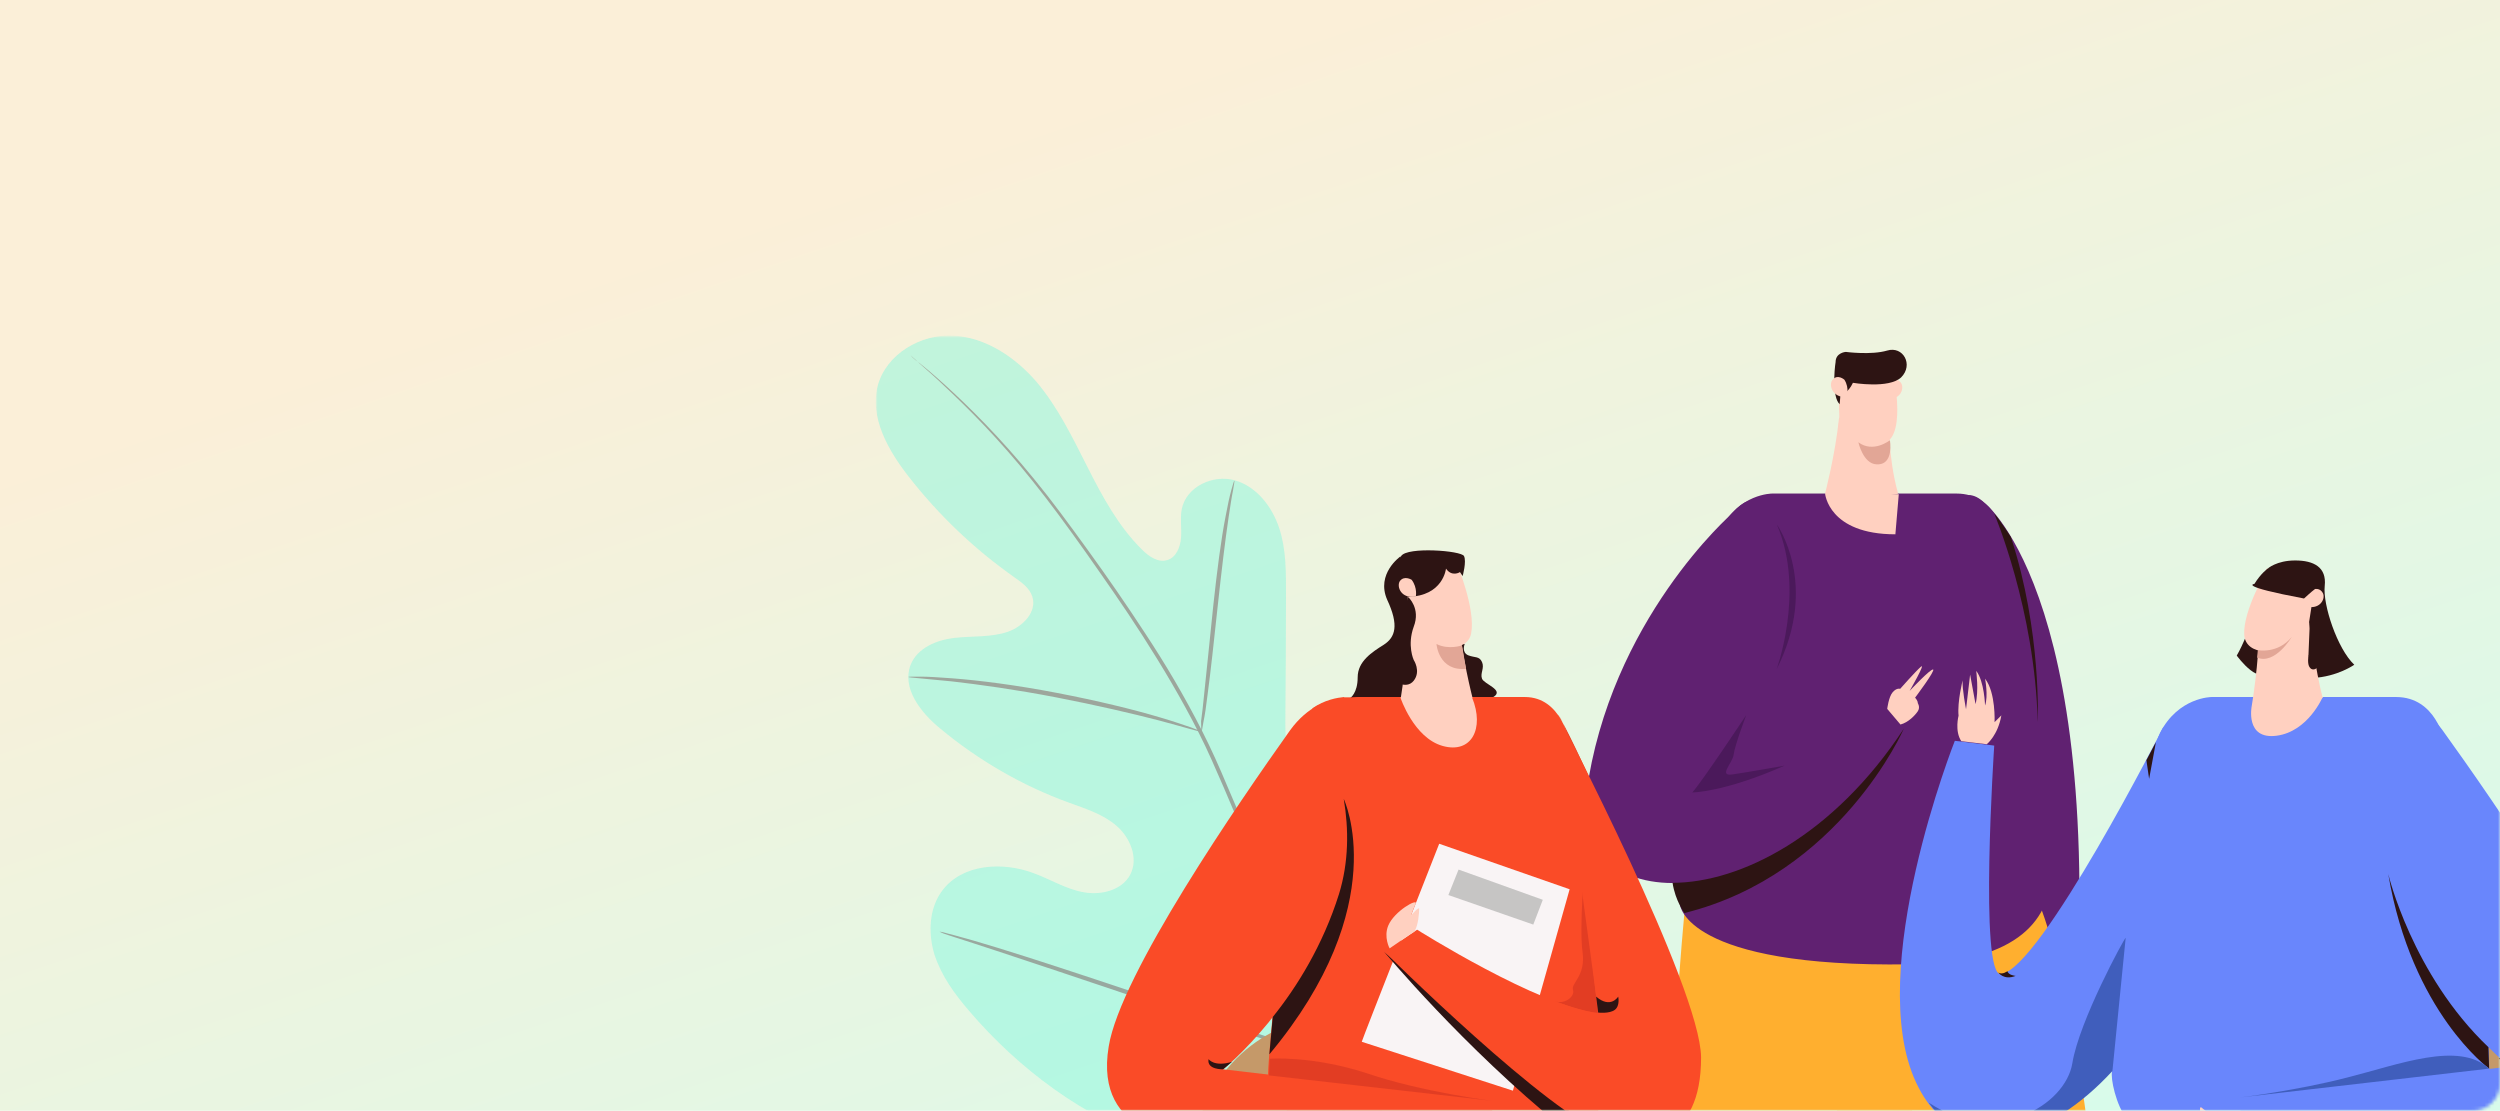 <?xml version="1.0" encoding="utf-8"?>
<!-- Generator: Adobe Illustrator 23.0.1, SVG Export Plug-In . SVG Version: 6.00 Build 0)  -->
<svg version="1.1" id="Layer_1" xmlns="http://www.w3.org/2000/svg" xmlns:xlink="http://www.w3.org/1999/xlink" x="0px" y="0px"
	 viewBox="0 0 736 327" style="enable-background:new 0 0 736 327;" xml:space="preserve">
<style type="text/css">
	.st0{fill:url(#SVGID_1_);}
	.st1{fill:#FFCD83;filter:url(#Adobe_OpacityMaskFilter);}
	.st2{mask:url(#mask0_1_);}
	.st3{opacity:0.4;}
	.st4{fill:#70F7DE;}
	.st5{fill:#263238;}
	.st6{fill:#2D1413;}
	.st7{fill:#602171;}
	.st8{fill:#FFAF2F;}
	.st9{fill:#C59969;}
	.st10{fill:#F3BABC;}
	.st11{fill:#FA4B27;}
	.st12{fill:#6986FC;}
	.st13{fill:#FFD0C0;}
	.st14{fill:#E2A696;}
	.st15{fill:#E23D23;}
	.st16{fill:#4B195B;}
	.st17{fill:#405EBC;}
	.st18{fill:#F9F4F5;}
	.st19{fill:#C6C5C4;}
</style>
<linearGradient id="SVGID_1_" gradientUnits="userSpaceOnUse" x1="319.835" y1="306.053" x2="470.196" y2="-135.846" gradientTransform="matrix(1 0 0 -1 0 328)">
	<stop  offset="1.587280e-02" style="stop-color:#FBEFD8"/>
	<stop  offset="0.829" style="stop-color:#D8FBEA"/>
</linearGradient>
<rect class="st0" width="736" height="327"/>
<defs>
	<filter id="Adobe_OpacityMaskFilter" filterUnits="userSpaceOnUse" x="257.9" y="99" width="515.1" height="531.8">
		<feColorMatrix  type="matrix" values="1 0 0 0 0  0 1 0 0 0  0 0 1 0 0  0 0 0 1 0"/>
	</filter>
</defs>
<mask maskUnits="userSpaceOnUse" x="257.9" y="99" width="515.1" height="531.8" id="mask0_1_">
	<path class="st1" d="M250,90h478c4.4,0,8,3.6,8,8v221c0,4.4-3.6,8-8,8H250c-4.4,0-8-3.6-8-8V98C242,93.6,245.6,90,250,90z"/>
</mask>
<g class="st2">
	<g class="st3">
		<path class="st4" d="M402.8,338.1c34.7-24.2,42.5-69.2,41.1-109.6c-0.2-6.7,0.5-13.9-2.7-19.8s-10.7-10-16.7-7.1
			c-5,2.3-7.2,8.2-10,13c-3.7,6.4-9.3,11.7-15.8,15.1c-4.3,2.2-9.6,3.6-13.8,1.2c-5.8-3.2-6.5-11.2-6.5-18c0.1-12.5,0.2-25,0.2-37.5
			c0-6.7,0.1-13.6-2-19.9c-2.1-6.4-6.7-12.3-13.1-14.1c-6.4-1.8-14.3,1.9-15.6,8.5c-0.5,2.7,0,5.6-0.2,8.4s-1.5,5.9-4.1,6.6
			c-2.7,0.8-5.4-1.1-7.4-3.1c-6.9-6.8-11.6-15.5-16-24.2c-4.4-8.7-8.7-17.6-14.9-25c-6.3-7.4-15-13.2-24.6-13.8
			c-9.6-0.5-19.8,5.4-22.3,14.8c-2.4,9.4,3.1,19,9.1,26.7c8.9,11.4,19.4,21.4,31.2,29.7c2.1,1.5,4.4,3.1,5.2,5.6
			c1.5,4.5-2.8,8.9-7.2,10.4c-5,1.7-10.4,1.2-15.7,1.8c-5.2,0.6-10.9,2.9-12.9,7.9c-2.7,6.9,3,14.1,8.6,18.7
			c11.3,9.4,24.2,16.9,38,21.9c4.9,1.8,10.1,3.4,14.1,6.9c4,3.5,6.4,9.5,4,14.2c-2.4,4.7-8.6,6.2-13.7,5.3
			c-5.2-0.9-9.8-3.8-14.7-5.6c-9.2-3.5-21.1-2.8-27,5.1c-3.9,5.2-4.2,12.5-2.3,18.8c2,6.2,5.9,11.6,10.2,16.6
			c14.8,17.3,33.7,31.3,55.1,38.7C361.7,343.9,381.5,345.9,402.8,338.1z"/>
		<path class="st5" d="M268.1,104.6c0,0,0.2,0.2,0.6,0.6c0.5,0.4,1.2,1,2,1.8c1.8,1.6,4.4,3.8,7.6,6.9c6.5,6.1,15.7,15.2,25.6,27.6
			c5,6.2,10.2,13.3,15.6,20.9c5.4,7.7,11.2,15.9,16.9,24.8c5.7,8.9,11.4,18.4,16.6,28.7c2.6,5.1,4.9,10.5,7.3,16
			c2.3,5.5,4.7,11,7.1,16.6c9.5,22.5,17.9,44.3,23.9,64.6c6,20.3,9.6,39.1,11.2,55c1.6,15.9,1.3,29,0.6,37.9
			c-0.4,4.5-0.7,7.9-1,10.3c-0.1,1.1-0.2,2-0.3,2.7c-0.1,0.6-0.1,0.9-0.1,0.9c0,0,0.1-0.3,0.2-0.9c0.1-0.7,0.2-1.5,0.4-2.7
			c0.4-2.3,0.8-5.8,1.2-10.3c0.8-8.9,1.2-22-0.2-38c-1.5-16-5-34.9-11-55.3c-5.9-20.4-14.3-42.2-23.9-64.7
			c-2.4-5.6-4.8-11.2-7.1-16.6c-2.3-5.5-4.7-10.9-7.3-16c-5.2-10.3-10.9-19.9-16.7-28.7c-5.8-8.9-11.5-17.1-17-24.7
			c-5.5-7.6-10.7-14.7-15.8-20.9c-10.1-12.4-19.4-21.5-26-27.5c-3.3-3-5.9-5.2-7.8-6.7c-0.9-0.7-1.6-1.2-2.1-1.7
			C268.3,104.8,268.1,104.6,268.1,104.6z"/>
		<path class="st5" d="M353.7,215.4c0.1,0,0.3-1,0.6-2.9c0.4-1.9,0.8-4.5,1.2-7.9c0.9-6.7,1.9-15.9,3-26.2
			c1.1-10.2,2.2-19.4,3.2-26.1c0.5-3.3,0.9-6,1.3-7.9c0.3-1.9,0.5-2.9,0.4-2.9c-0.1,0-0.4,1-0.9,2.8c-0.5,1.8-1.1,4.5-1.7,7.8
			c-1.3,6.6-2.5,15.9-3.6,26.1c-1,10.1-2,19.2-2.7,26.2c-0.3,3.1-0.6,5.8-0.9,7.9C353.7,214.3,353.6,215.4,353.7,215.4z"/>
		<path class="st5" d="M267.4,199.3c0,0.1,1.2,0.2,3.4,0.4c2.2,0.2,5.4,0.5,9.4,0.9c7.9,0.9,18.8,2.4,30.7,4.7
			c11.9,2.3,22.6,4.8,30.3,6.8c3.8,1,6.9,1.9,9.1,2.5c2.1,0.6,3.4,0.9,3.4,0.8c0-0.1-1.1-0.5-3.2-1.3c-2.1-0.7-5.2-1.8-9-2.9
			c-7.7-2.3-18.3-4.9-30.3-7.2c-11.9-2.3-22.9-3.7-30.8-4.3c-4-0.3-7.2-0.5-9.4-0.5C268.7,199.2,267.4,199.2,267.4,199.3z"/>
		<path class="st5" d="M391.3,311.2c0,0,0.2-0.3,0.6-1.1c0.4-0.9,0.9-1.9,1.5-3.1c1.3-2.7,3-6.7,5.1-11.6c4.2-9.9,9.5-23.7,15.1-39
			c5.7-15.4,10.9-29.2,14.8-39.2c1.9-4.8,3.5-8.8,4.7-11.8c0.5-1.3,0.9-2.3,1.2-3.2c0.3-0.7,0.4-1.1,0.4-1.2c0,0-0.2,0.3-0.6,1.1
			c-0.4,0.9-0.9,1.9-1.5,3.1c-1.3,2.7-3,6.7-5.1,11.6c-4.2,9.9-9.5,23.7-15.1,39c-5.7,15.3-10.9,29.2-14.8,39.2
			c-2,4.8-3.5,8.8-4.7,11.8c-0.5,1.3-0.9,2.3-1.2,3.2C391.4,310.8,391.2,311.2,391.3,311.2z"/>
		<path class="st5" d="M276.6,274.3c0,0,0.4,0.2,1.1,0.5c0.9,0.3,2,0.7,3.3,1.1c3.1,1,7.2,2.3,12.3,4c10.4,3.4,24.6,8.2,40.4,13.5
			c15.8,5.3,30.1,10,40.5,13.2c5.2,1.6,9.4,2.8,12.4,3.6c1.4,0.4,2.5,0.6,3.4,0.9c0.8,0.2,1.2,0.3,1.2,0.2c0,0-0.4-0.2-1.1-0.5
			c-0.9-0.3-2-0.7-3.3-1.1c-3.1-1-7.2-2.3-12.3-4c-10.4-3.4-24.6-8.2-40.4-13.5c-15.8-5.3-30.1-10-40.5-13.2
			c-5.2-1.6-9.4-2.8-12.4-3.6c-1.4-0.4-2.5-0.6-3.4-0.9C277.1,274.3,276.7,274.3,276.6,274.3z"/>
	</g>
	<path class="st6" d="M666,173.3c0,0-3.7,13.2-7.5,19.7c0,0,7.5,10.4,9.8,3C669,193.9,666,173.3,666,173.3z"/>
	<path class="st6" d="M667.6,167.4c0,0,2.6-2.4,8.1-2.4s9.3,2,8.7,7.5c-0.6,5.5,3.7,18.5,8.7,23.2c0,0-4.9,3.5-12.2,3.9l-6.1-28.9
		L667.6,167.4z"/>
	<path class="st6" d="M431.2,189.6c0,0-1,2.4,1,3.3c2,0.8,3.3,0.2,4.1,2c0.8,1.8-0.6,3.3,0,4.9c0.6,1.6,6.5,3.3,3.5,5.3
		c-1.2,0.8-7.3,0.4-7.3,0.4l-3.3-16.7L431.2,189.6z"/>
	<path class="st6" d="M412.3,163.8c0,0-7.3,5.1-3.9,12.8c3.5,7.5,2.4,11-1,13.2c-3.5,2.2-7.7,4.9-7.7,9.6s-2.2,6.1-2.2,6.1l16.1,1.6
		l2.4-33.9L412.3,163.8z"/>
	<path class="st7" d="M584.3,148.1c0,0,38.2,29.5,25.2,171.1h-11.8c0,0-11.6-103.8-21.9-122.3C565.4,178.4,571,135.3,584.3,148.1z"
		/>
	<path class="st8" d="M495.9,268.6c0,0-19.5,206.3,3,362.1h27c0,0,3.7-295.1,65.6-359.7L495.9,268.6z"/>
	<path class="st8" d="M600.5,266.4c0,0,36,84.5,17.3,364.4h-22.2c0,0-11-265.8-84.7-357.3L600.5,266.4z"/>
	<path class="st6" d="M550.7,373.3c0,0-3.3-39.4,0.8-46.3c0,0,9.3,37.8,7.3,54.1l-6.5-15.6L550.7,373.3z"/>
	<path class="st9" d="M387.3,299.7c0,0-24.2,2.2-34.1,29.3c-9.6,26-11.2,92.1,61.6,101.6L479,428L387.3,299.7z"/>
	<path class="st9" d="M730.4,299.7c0,0,24.2,2.2,34.1,29.3c9.6,26-1,99-61.6,101.6l-64.2-2.6L730.4,299.7z"/>
	<path class="st7" d="M509.9,151.2c0,0-36,31.3-42.9,82.5c-4.9,37,55.7,38.6,93.5-19.1l-5.9-6.9c0,0-26.6,22.2-56.3,25.8
		c0,0,11.6-15.4,19.7-29.3C526.1,190.4,526.5,131.9,509.9,151.2z"/>
	<path class="st10" d="M634.3,327c0,0-42.1,42.5-46.1,105.3c-3.9,59.3,27,198.6,27,198.6h24.2c0,0-4.3-167.3,20.5-208.1
		c24.8-40.8,54.7-59.3,70.1-93.9L634.3,327z"/>
	<path class="st11" d="M473.9,318.4c0.4-42.3-12-100.2-12-100.2s-2.2-13-13-13h-49c0,0-8.9,0-13.8,10.6
		c-4.9,10.6-12.8,94.1-12.8,100.6c0,3.3,1.4,6.9,4.7,9.8c0,0,0.2,0.2,1,0.8c3,2.2,13.6,8.1,39.4,8.7c26.4,0.6,41.9-2.6,49.2-6.9
		c1.2-0.6,2.4-1.4,3.5-2.4c0,0,0,0,0.2-0.2C472.9,324.5,474.1,321.9,473.9,318.4z"/>
	<path class="st12" d="M732.8,318.4c0.6-42.3-13.2-100.2-13.2-100.2s-2.4-13-14.2-13h-54.3c0,0-9.8,0-15.2,10.6
		c-5.3,10.6-14.2,94.1-14.2,100.6c0,3.3,2.2,11.6,5.7,14.2c0,0,0.4,0.2,1,0.8c3.5,2.2,14.6,3.7,43.1,4.1c29.3,0.6,46.3-2.6,54.7-6.9
		c1.2-0.6,2.6-1.4,3.7-2.4c0,0,0.2,0,0.2-0.2C731.8,324.5,733,321.9,732.8,318.4z"/>
	<path class="st7" d="M603.4,258.5c0.6-42.3-13.2-100.2-13.2-100.2s-2.4-13-14.2-13h-54.3c0,0-9.8,0-15.2,10.6
		c-5.3,10.6-14.2,94.1-14.2,100.6c0,3.3,2.2,11.6,5.7,14.2c0,0,0.4,0.2,1,0.8c3.5,2.2,14.6,3.7,43.1,4.1c29.3,0.6,46.3-2.6,54.7-6.9
		c1.2-0.6,2.6-1.4,3.7-2.4c0,0,0.2,0,0.2-0.2C602.3,264.6,603.6,261.9,603.4,258.5z"/>
	<path class="st13" d="M557.1,108.1l-14.8-0.8l-1,18.7l14.8,0.8L557.1,108.1z"/>
	<path class="st13" d="M557,108.1c0,0,4.7,19.7-2.2,22.4c-6.7,2.6-13.8-2.8-13.4-11.6C542.2,110.1,557,108.1,557,108.1z"/>
	<path class="st13" d="M537.3,145.3c0,0,3-11.4,4.1-22.2l14.6-0.4c0,0-0.2,12,2.8,22.6C559.1,145.5,543,148.1,537.3,145.3z"/>
	<path class="st13" d="M556.2,112.4c0,0,2.2-1.6,3.5,0.4c1,1.6-0.2,5.3-4.7,4.5C555.2,117.4,554.4,114.8,556.2,112.4z"/>
	<path class="st13" d="M433.5,205.4c0,0-3.3-12.8-4.1-23.4l-14.8-0.6c0,0-0.8,16.1-2.2,24C412.3,205.4,428,208.7,433.5,205.4z"/>
	<path class="st13" d="M414.6,185.2l14.8-0.2l-0.3-18.7l-14.8,0.2L414.6,185.2z"/>
	<path class="st13" d="M429,166.2c0,0,5.5,13.2,4.1,20.3c-1.2,6.1-11.4,4.7-14.2-1.2C416.2,179.4,415.8,166,429,166.2z"/>
	<path class="st14" d="M430.4,190c0,0-3.9,1.4-7.5-0.4c0,0,0.6,8.1,8.7,7.3L430.4,190z"/>
	<path class="st13" d="M412.3,205.4c0,0,3.9,11.8,12.4,14.2c8.5,2.4,12.4-5.1,8.7-14.2C433.5,205.4,417.2,201.8,412.3,205.4z"/>
	<path class="st13" d="M662.9,207.9c0,0,2.2-13,2.2-23.6l14.6-1.8c0,0,2,15,4.1,23C683.8,205.2,668.6,210.7,662.9,207.9z"/>
	<path class="st13" d="M681.9,169.7l-14.7-2.3l-2.9,18.5l14.7,2.3L681.9,169.7z"/>
	<path class="st13" d="M667.6,167.4c0,0-7.3,12.2-6.9,19.5c0.4,6.3,10.6,6.3,14.2,0.8C678.4,182.3,680.8,168.9,667.6,167.4z"/>
	<path class="st13" d="M683.8,205.2c0,0-4.3,10.2-13.6,11.4c-9.3,1.2-7.3-8.7-7.3-8.7l16.5-2.8L683.8,205.2z"/>
	<path class="st13" d="M680.4,173.7c0,0,2.4-1.2,3.5,1c0.8,1.8-1.2,5.1-5.3,3.7C678.4,178.4,678.1,175.8,680.4,173.7z"/>
	<path class="st11" d="M439.4,324.1l-79.3-9.3c0,0,24.2-19.5,34.1-51.6c6.9-22.6-3-48-6.3-55.5c-2.6,1.4-5.5,3.7-8.1,7.3
		c-15,21.1-50,71.9-53.4,93.1c-4.5,27,22.8,27.6,26,27c0,0,87.4,1,87,0C439,334.3,439.4,324.1,439.4,324.1z"/>
	<path class="st12" d="M659.5,323.1l79.3-9.1c0,0-24.2-19.3-34.1-51.2c-6.9-22.4,3-47.6,6.3-55.1c2.6,1.4,5.5,3.7,8.1,7.3
		c15.2,21.1,50,71.3,53.4,92.3c4.5,26.8-22.8,27.4-26,26.8c0,0-87.4,1-87,0C659.9,333.1,659.5,323.1,659.5,323.1z"/>
	<path class="st11" d="M395.7,205.2c-2,0.2-5.7,0.8-9.3,3.3l-2,11.8l23.2-15H395.7z"/>
	<path class="st13" d="M537.3,145.3c0,0,1,12,20.7,12l1-11.8L537.3,145.3z"/>
	<path class="st7" d="M494.6,266.4c0,0,1.6,18.5,67.5,17.5c66-1,34.3-53.9,34.3-53.9L494.6,266.4z"/>
	<path class="st12" d="M636.9,214c0,0-36,71.1-47.8,72.8c-6.5,0.8-2-67.3-2-67.3l-11.6-1.4c0,0-26.8,67.7-11.4,100.6
		c15.4,32.9,56.1,10.8,75.4-30.7C659,246.5,636.9,214,636.9,214z"/>
	<path class="st6" d="M394.2,263.2c-4.7,15-12.4,27.4-19.5,36.2l-1,11c36.8-44.1,21.9-75.2,21.9-75.2
		C397.1,244.1,397.1,253.8,394.2,263.2z"/>
	<path class="st15" d="M458.7,210.5c0,0,4.1,3,7.9,33.7l1-15.9C467.8,228.6,460.3,212.4,458.7,210.5z"/>
	<path class="st15" d="M457.6,294.7c0,0,8.7,3.3,12.8,3.5c0,0-4.1-37.4-3.9-43.1c0,0-1.6,17.9-0.6,25.2c1,7.1-3.5,9.1-2.8,11.2
		C463.7,293.4,460.5,295.9,457.6,294.7z"/>
	<path class="st6" d="M492.4,259.9c0.8,5.3,3.5,8.9,3.5,8.9c45.9-11.4,64.6-54.3,64.6-54.3C539.8,246.1,512.3,259.9,492.4,259.9z"/>
	<path class="st16" d="M514.1,210.5c0,0-13.2,19.9-15.9,22.8c0,0,9.3,0,27.2-7.9c0,0-11.2,2-15.4,2.6c-4.3,0.6,0.2-3.5,0.4-5.9
		C510.7,219.5,514.1,210.5,514.1,210.5z"/>
	<path class="st16" d="M523.1,196.9c-0.6,1.4,8.7-22.4,0-42.5C523.1,154.4,535.7,171.9,523.1,196.9z"/>
	<path class="st6" d="M587.1,151.2c0,0,12,28.2,12.8,61.4c0,0,1.2-26.8-7.9-54.5C592,158.1,588.7,153,587.1,151.2z"/>
	<path class="st6" d="M732.6,308.3l0.2,6.3c0,0-22.8-16.5-29.7-57.3C703.1,257.3,710.1,286.9,732.6,308.3z"/>
	<path class="st17" d="M610.1,313c-2,12.4-22.6,24.8-42.3,11.6c12.6,17.5,35.6,10.8,54.1-9.3l3.9-39.2
		C625.5,276,612.1,300.6,610.1,313z"/>
	<path class="st6" d="M634.7,218.5l-2,10.8l-0.8-5.5L634.7,218.5z"/>
	<path class="st17" d="M732.8,314.6l-73.4,8.5c0,0,16.7-2,31.7-5.9C706.2,313.4,723.9,306.4,732.8,314.6z"/>
	<path class="st15" d="M439.4,324.1l-65.8-7.5l0.2-4.9c0,0,12.4-1,28.7,4.3C418.6,321.5,439.4,324.1,439.4,324.1z"/>
	<path class="st6" d="M360.1,314.8c0,0-4.9,0.2-4.3-3c0,0,1.6,2.4,6.9,0.8L360.1,314.8z"/>
	<path class="st6" d="M588.3,286.3c0,0,1.6,2.4,5.1,1c0,0-2.2-0.2-2.4-1.4C591,285.9,589.5,287.1,588.3,286.3z"/>
	<path class="st6" d="M738.7,314c0,0,4.7-1,8.5-1.8c0,0-9.6-1.8-11.6-0.6L738.7,314z"/>
	<path class="st6" d="M425.7,167.4c0,0-0.8,8.1-11.2,8.3c0,0-3.9-8.9-2-12c1.8-2.8,17.7-1.6,18.5,0c0.8,1.6-0.4,5.9-0.4,5.9
		l-0.8-1.2C429.8,168.5,427.4,169.9,425.7,167.4z"/>
	<path class="st13" d="M415.6,170.7c0,0-2.2-1.4-3.5,0.4c-1,1.6,0.4,5.3,4.7,4.5C416.8,175.8,417.4,173.1,415.6,170.7z"/>
	<path class="st6" d="M414.6,175.8c0,0,3.7,3.3,1.6,8.7c-2,5.5,0,9.8,0,9.8s2.2,3.3,0,6.1c-2.2,2.8-6.7,0.2-6.7-2.2
		c-0.2-2.4,3.9-19.1,3.9-19.1L414.6,175.8z"/>
	<path class="st6" d="M667.6,167.4c0,0-2,1.4-3.9,4.5c0,0-5.1,0.6,14.6,4.3c0,0,2.4-2.2,3-2.6c0.8-0.4,1.2-4.1,1.2-4.1
		S670,166.2,667.6,167.4z"/>
	<path class="st6" d="M680,183.5l-0.4,9.6l3.3-0.6L680,183.5z"/>
	<path class="st6" d="M679.6,193c0,0-0.4,2.6,0.4,3.5c0.6,1,2.8,1.2,3.7-3.5l-2-1L679.6,193z"/>
	<path class="st6" d="M541.8,116.6c0,0,2.4-1,3.7-3.9c0,0,10.6,1.8,14.2-1.6c3.7-3.7,0.6-9.3-4.1-7.9c-4.7,1.4-12.2,0.4-12.2,0.4
		s-3,0.2-3,3c-0.4,2.4-1,10.4,1.2,12.4L541.8,116.6z"/>
	<path class="st13" d="M543,111.8c0,0-2-1.8-3.5,0c-1.2,1.4-0.2,5.3,4.1,5.1C543.6,116.8,544.6,114.4,543,111.8z"/>
	<path class="st14" d="M556.4,129.6c0,0-4.9,3.9-9.3,0.6c0,0,1.4,6.3,5.3,6.5C556.6,137,556.8,132.3,556.4,129.6z"/>
	<path class="st14" d="M664.7,191.4c0,0,5.9,1.2,10-3.9c0,0-4.9,8.3-10.2,6.1L664.7,191.4z"/>
	<path class="st13" d="M653.2,329c-0.4-0.4-3.7-1.6-4.9-2.8c-1.2-1.2-0.6,2.8,1.2,4.5C651.3,331.9,653.2,329,653.2,329z"/>
	<path class="st13" d="M584.9,219.1c0,0,3.3-2.6,4.3-8.5l-2,2c0,0,0.4-8.7-2.8-12.8c0,0,1,5.1,0,7.9c0,0-0.2-7.1-2.6-10.2
		c0,0,0.8,5.9-0.2,9.8c0,0-1-5.5-1.6-8.7l-1.2,10.2c0,0-1.2-6.1-1-8.5c0,0-1.6,6.3-1.2,10.4c0,0-1.2,4.5,0.8,7.5L584.9,219.1z"/>
	<path class="st13" d="M555.6,208.7c0,0,0.4-3.5,1.6-4.9c1.2-1.4,2.2-1,2.2-1s4.5-5.1,6.1-6.5c1.6-1.4-3.3,7.1-3.3,7.1
		s6.1-6.5,6.9-6.3s-5.3,8.3-5.3,8.3s0.8,0.8,0.8,1.6c0,0,0.8,1.2,0,2.4c-0.8,1.2-2.8,3.3-5.1,3.9L555.6,208.7z"/>
	<path class="st18" d="M400.9,306.7c0-0.4,22.8-58.3,22.8-58.3l38.4,13.4l-16.7,59.3L400.9,306.7z"/>
	<path class="st6" d="M407.5,280.2c0,0,23.2,28,52.6,51.8l5.3-2l-27.6-24L407.5,280.2z"/>
	<path class="st11" d="M458.7,210.5c0,0,41.9,80.1,42.1,100.8c0,25.4-16.5,26.2-27.4,22.8c-17.1-5.5-65.8-53.9-65.8-53.9l9.6-6.5
		c0,0,35.8,22.6,53.4,24.6L458.7,210.5z"/>
	<path class="st6" d="M470.5,298.1c0,0,3.3,0.4,4.9-0.8c1.6-1.2,1-3.9,1-3.9s-2.2,3.7-6.5,0L470.5,298.1z"/>
	<path class="st13" d="M409.1,279.2c0,0-1.8-3.3-0.4-6.7c1.8-4.3,8.7-8.1,8.1-6.5c-0.4,0.8-1.4,3.5-1.4,3.5s1.8,1.6,1,4.7
		L409.1,279.2z"/>
	<path class="st13" d="M415.4,269.5c0,0,2.6-3,2.4-1.8c0,0.8-0.2,4.7-1.4,6.5l-0.8,0.6L415.4,269.5z"/>
	<path class="st19" d="M429.4,256l24.8,8.9l-2.8,7.3l-25-8.7L429.4,256z"/>
</g>
</svg>
